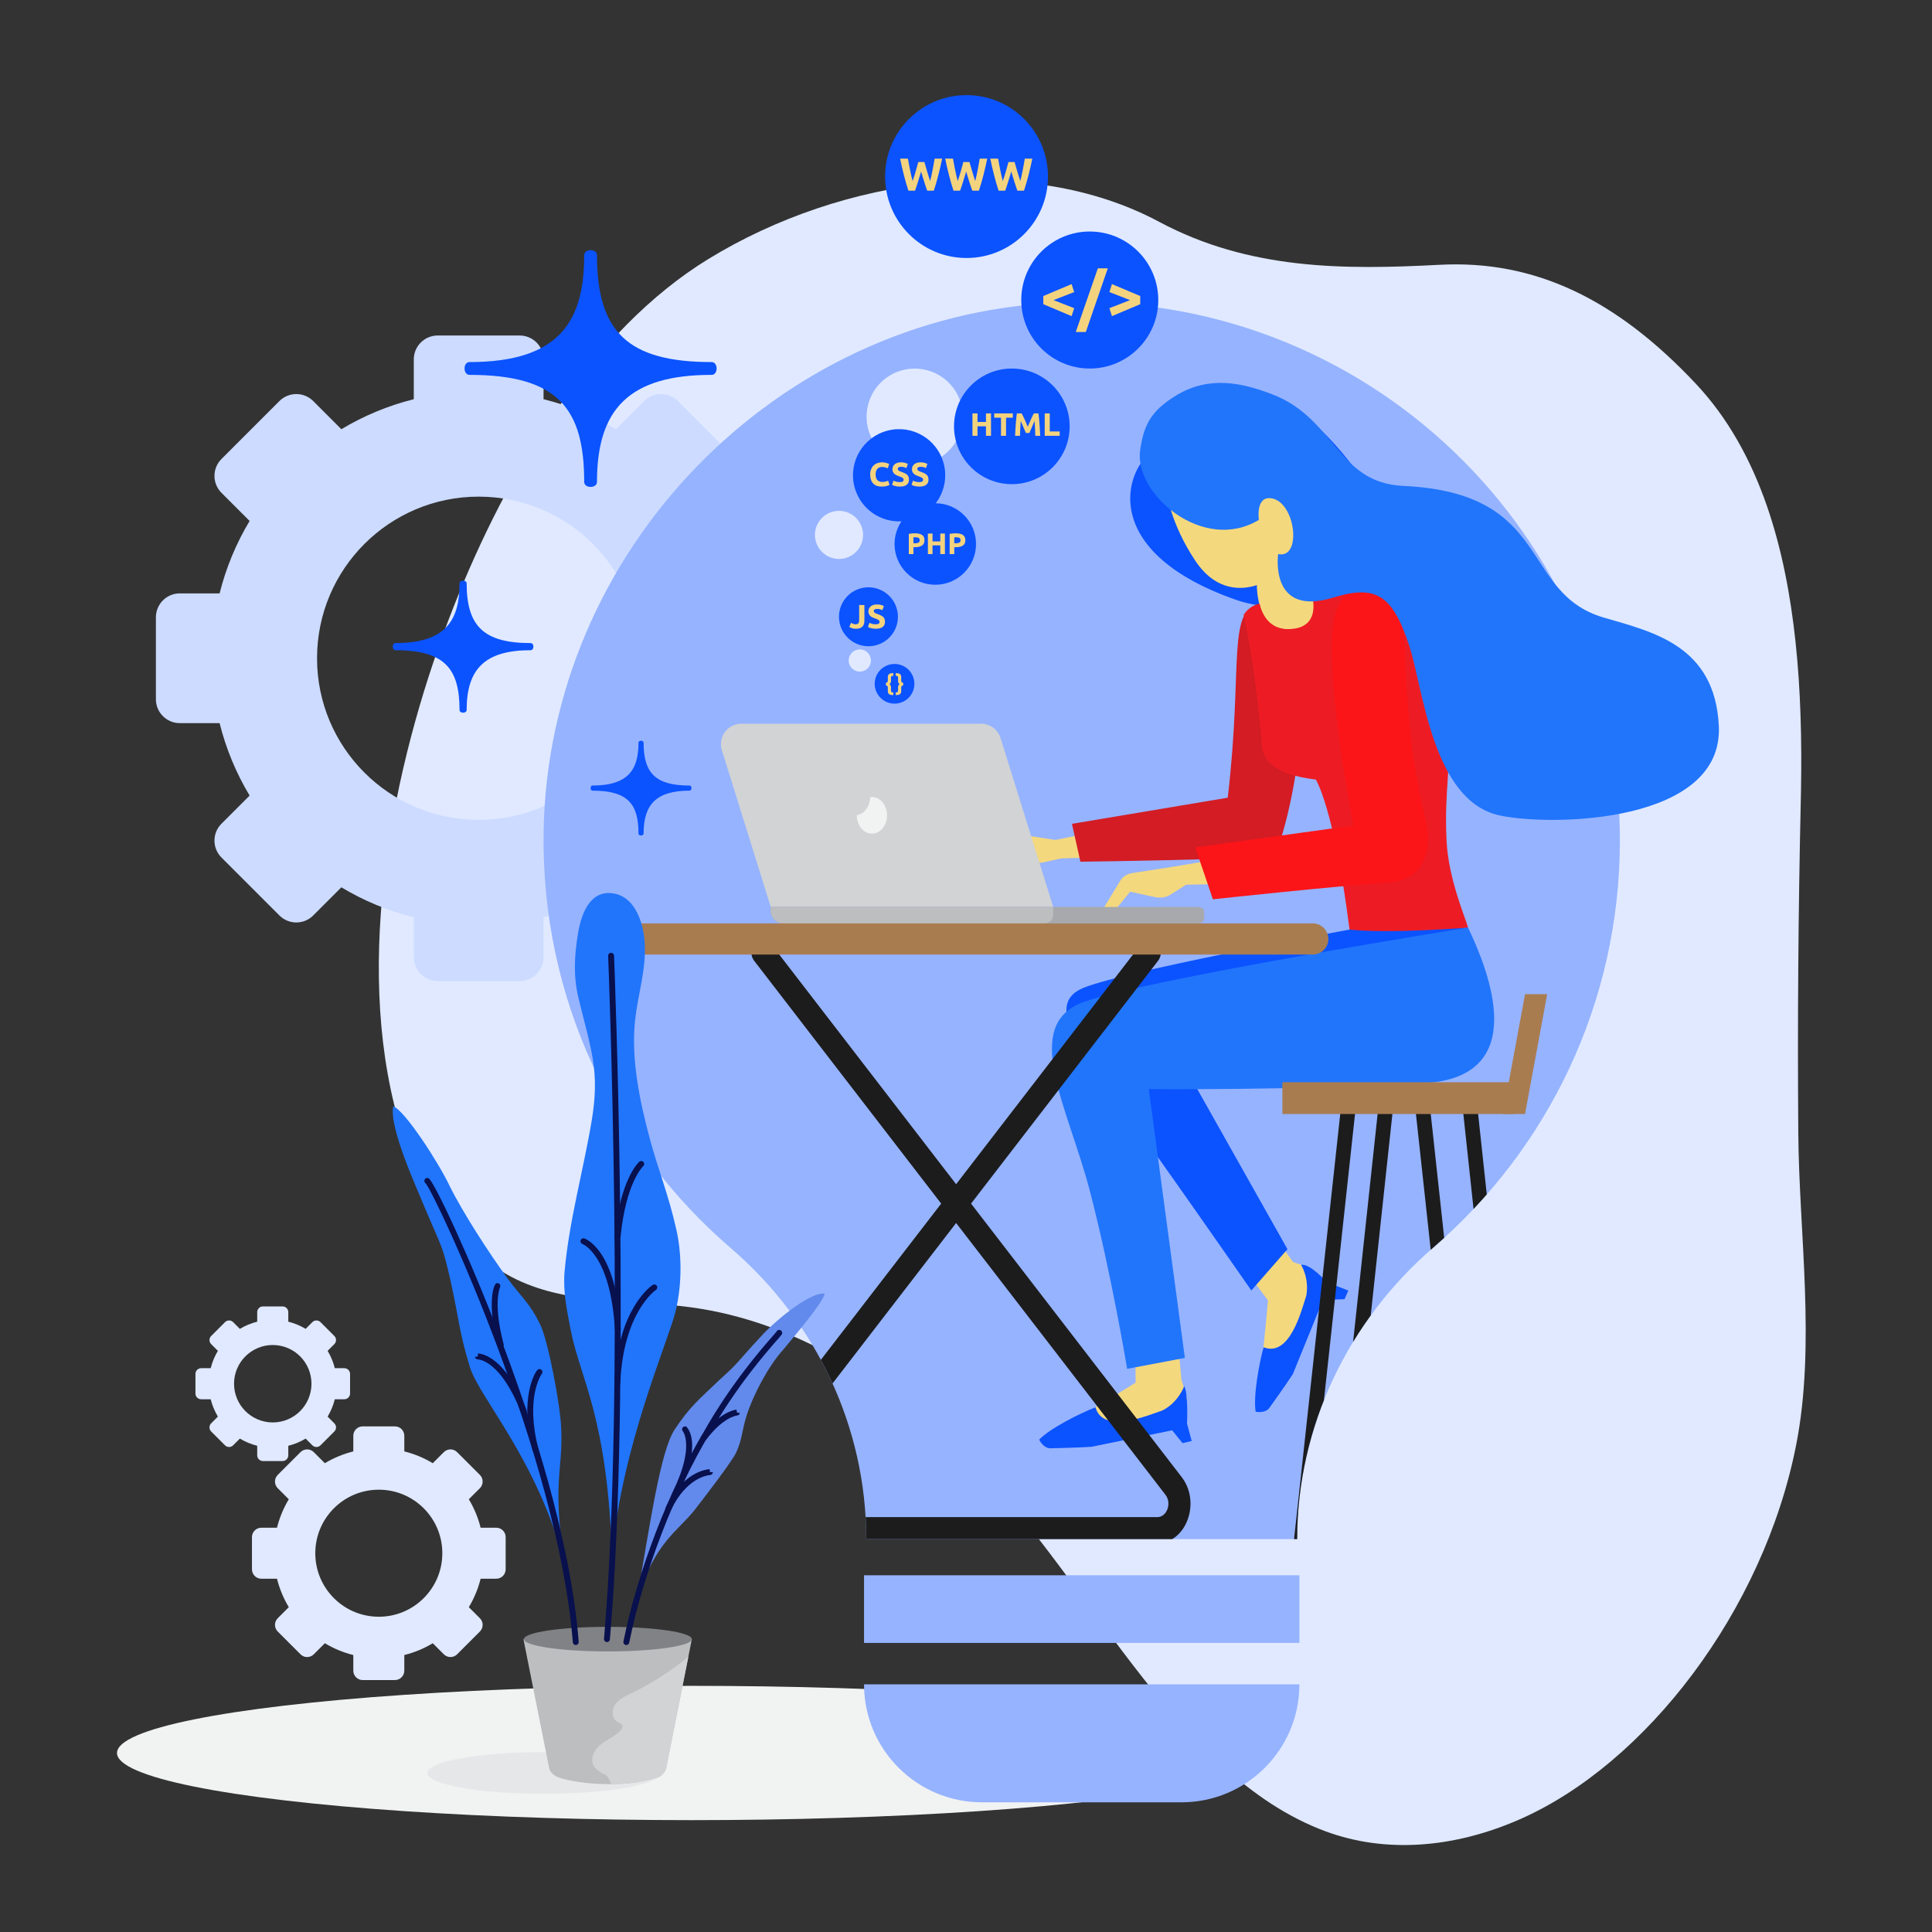 <?xml version="1.0" encoding="utf-8"?>
<!-- Generator: Adobe Illustrator 26.4.1, SVG Export Plug-In . SVG Version: 6.00 Build 0)  -->
<svg version="1.1" xmlns="http://www.w3.org/2000/svg" xmlns:xlink="http://www.w3.org/1999/xlink" x="0px" y="0px"
	 viewBox="0 0 630 630" enable-background="new 0 0 630 630" xml:space="preserve">
<rect x="0" y="0" width="630" height="630" fill="#333333" stroke="none"/>
<g id="design">
	<g>
		<g>
			<g>
				<path fill="#E0E9FF" d="M586.402,369.671c-0.283-36.256-0.009-72.617,0.821-109.056c0.022-0.965,0.042-1.931,0.059-2.897
					c0.58-32.394-1.552-65.179-11.144-92.819c-5.231-15.072-12.68-28.614-23.117-39.729c-25.941-27.625-52.527-40.455-83.568-38.825
					c-31.185,1.637-62.055,1.72-91.466-14.008C334.86,49.275,274.884,57.546,230.941,84.49
					c-38.152,23.393-65.745,69.576-83.055,113.456c-18.402,46.65-32.161,109.638-19.385,162.107
					c5.797,23.808,19.401,47.35,40.028,57.215c17.509,8.374,37.824,6.423,56.945,9.051c33.514,4.605,63.593,23.502,89.317,48.217
					c39.417,37.871,67.53,104.292,117.632,122.7c19.052,7,41.145,5.634,62.958-3.893c41.237-18.011,79.709-68.06,90.336-122.227
					C592.126,438.457,586.654,401.998,586.402,369.671z"/>
			</g>
			<path fill="#CCDBFF" d="M253.541,193.497h-12.974c-2.104-8.426-5.43-16.365-9.787-23.618l9.177-9.177
				c3.045-3.045,3.045-7.982,0-11.026l-18.892-18.892c-3.045-3.045-7.981-3.045-11.026,0l-9.177,9.177
				c-7.253-4.357-15.192-7.683-23.617-9.787V117.2c0-4.306-3.491-7.797-7.797-7.797h-26.718c-4.306,0-7.797,3.49-7.797,7.797v12.974
				c-8.425,2.103-16.365,5.43-23.618,9.786l-9.177-9.177c-3.045-3.045-7.981-3.045-11.026,0l-18.892,18.892
				c-3.045,3.045-3.045,7.982,0,11.026l9.177,9.177c-4.357,7.253-7.683,15.192-9.787,23.618H58.635
				c-4.306,0-7.797,3.491-7.797,7.797v26.718c0,4.306,3.491,7.797,7.797,7.797h12.974c2.104,8.425,5.43,16.365,9.787,23.618
				l-9.177,9.177c-3.045,3.045-3.045,7.981,0,11.026l18.892,18.892c3.045,3.045,7.981,3.045,11.026,0l9.177-9.177
				c7.253,4.357,15.192,7.683,23.618,9.786v12.974c0,4.306,3.491,7.797,7.797,7.797h26.718c4.306,0,7.797-3.491,7.797-7.797v-12.974
				c8.426-2.103,16.365-5.43,23.617-9.786l9.177,9.177c3.045,3.045,7.981,3.045,11.026,0l18.892-18.892
				c3.045-3.045,3.045-7.982,0-11.026l-9.177-9.177c4.357-7.253,7.683-15.192,9.787-23.618h12.974c4.306,0,7.797-3.491,7.797-7.797
				v-26.718C261.338,196.988,257.847,193.497,253.541,193.497z M156.088,267.358c-29.108,0-52.705-23.597-52.705-52.705
				c0-29.108,23.597-52.705,52.705-52.705c29.108,0,52.705,23.597,52.705,52.705C208.793,243.761,185.196,267.358,156.088,267.358z"
				/>
			<g>
				<path fill="#E0E9FF" d="M161.823,498.17h-5.099c-0.827-3.311-2.134-6.431-3.846-9.281l3.607-3.606
					c1.197-1.197,1.197-3.137,0-4.333l-7.425-7.425c-1.197-1.197-3.137-1.197-4.333,0l-3.607,3.607
					c-2.85-1.712-5.97-3.02-9.281-3.846v-5.099c0-1.692-1.372-3.064-3.064-3.064h-10.5c-1.692,0-3.064,1.372-3.064,3.064v5.099
					c-3.311,0.827-6.431,2.134-9.281,3.846l-3.607-3.606c-1.197-1.197-3.137-1.197-4.333,0l-7.425,7.425
					c-1.197,1.197-1.197,3.137,0,4.333l3.606,3.606c-1.712,2.85-3.019,5.97-3.846,9.281h-5.099c-1.692,0-3.064,1.372-3.064,3.064
					v10.5c0,1.692,1.372,3.064,3.064,3.064h5.099c0.827,3.311,2.134,6.431,3.846,9.281l-3.606,3.607
					c-1.197,1.197-1.197,3.137,0,4.333l7.425,7.425c1.197,1.197,3.137,1.197,4.333,0l3.607-3.606c2.85,1.712,5.97,3.019,9.281,3.846
					v5.099c0,1.692,1.372,3.064,3.064,3.064h10.5c1.692,0,3.064-1.372,3.064-3.064v-5.099c3.311-0.826,6.431-2.134,9.281-3.846
					l3.607,3.606c1.197,1.197,3.137,1.197,4.333,0l7.425-7.425c1.197-1.197,1.197-3.137,0-4.333l-3.607-3.607
					c1.712-2.85,3.019-5.97,3.846-9.281h5.099c1.692,0,3.064-1.372,3.064-3.064v-10.5
					C164.887,499.542,163.516,498.17,161.823,498.17z M123.525,527.197c-11.439,0-20.713-9.273-20.713-20.712
					c0-11.439,9.273-20.713,20.713-20.713c11.439,0,20.713,9.273,20.713,20.713C144.238,517.923,134.964,527.197,123.525,527.197z"
					/>
				<path fill="#E0E9FF" d="M112.284,446.148h-3.107c-0.504-2.018-1.301-3.92-2.344-5.657l2.198-2.198
					c0.729-0.729,0.729-1.912,0-2.641l-4.525-4.525c-0.729-0.729-1.912-0.729-2.641,0l-2.198,2.198
					c-1.737-1.044-3.639-1.84-5.657-2.344v-3.108c0-1.031-0.836-1.867-1.868-1.867h-6.399c-1.031,0-1.867,0.836-1.867,1.867v3.108
					c-2.018,0.504-3.92,1.3-5.657,2.344l-2.198-2.198c-0.729-0.729-1.912-0.729-2.641,0l-4.525,4.525
					c-0.729,0.729-0.729,1.912,0,2.641l2.198,2.198c-1.044,1.737-1.84,3.639-2.344,5.657h-3.107c-1.031,0-1.867,0.836-1.867,1.867
					v6.399c0,1.031,0.836,1.867,1.867,1.867h3.107c0.504,2.018,1.3,3.919,2.344,5.657l-2.198,2.198
					c-0.729,0.729-0.729,1.912,0,2.641l4.525,4.525c0.729,0.729,1.912,0.729,2.641,0l2.198-2.198
					c1.737,1.044,3.639,1.84,5.657,2.344v3.108c0,1.031,0.836,1.867,1.867,1.867h6.399c1.031,0,1.868-0.836,1.868-1.867v-3.108
					c2.018-0.504,3.92-1.301,5.657-2.344l2.198,2.198c0.729,0.729,1.912,0.729,2.641,0l4.525-4.525c0.729-0.729,0.729-1.912,0-2.641
					l-2.198-2.198c1.044-1.737,1.84-3.639,2.344-5.657h3.107c1.031,0,1.867-0.836,1.867-1.867v-6.399
					C114.151,446.984,113.315,446.148,112.284,446.148z M88.942,463.838c-6.972,0-12.624-5.652-12.624-12.624
					c0-6.972,5.652-12.624,12.624-12.624c6.972,0,12.624,5.652,12.624,12.624C101.566,458.187,95.914,463.838,88.942,463.838z"/>
			</g>
		</g>
		<g>
			<ellipse fill="#F1F2F2" cx="225.483" cy="571.627" rx="187.329" ry="21.896"/>
			<g>
				<g>
					<g>
						<defs>
							<path id="SVGID_1_" d="M467.37,406.819c-27.78,23.976-44.374,58.363-44.374,95.059l0,0H282.472v-0.008
								c0-36.577-16.385-70.987-44.121-94.832c-38.013-32.682-61.875-81.341-61.09-135.591
								c1.323-91.573,75.666-168.482,167.151-172.708c100.705-4.651,183.814,75.618,183.814,175.3
								C528.227,327.126,504.63,374.662,467.37,406.819z M423.719,513.681h-141.97v22.055h141.97V513.681z M423.719,549.236
								L423.719,549.236h-141.97l0,0c0,21.25,17.226,38.476,38.476,38.476h65.018C406.493,587.712,423.719,570.486,423.719,549.236z
								"/>
						</defs>
						<use xlink:href="#SVGID_1_"  overflow="visible" fill="#96B3FF"/>
						<clipPath id="SVGID_00000065765664425971499450000007483104827686285978_">
							<use xlink:href="#SVGID_1_"  overflow="visible"/>
						</clipPath>
						<g clip-path="url(#SVGID_00000065765664425971499450000007483104827686285978_)">
							<g>
								<path fill="#F4D87E" d="M413.474,400.143l8.184,11.379l5.15,1.81c1.915,0.673,4.45,3.712,3.757,5.62
									c-3.549,9.78-15.166,36.232-18.108,40.046c0,0-3.924-3.267-2.497-6.595c1.427-3.327,3.5-28.376,3.5-28.376l-7.809-10.495
									L413.474,400.143z"/>
								<path fill="#0B53FF" d="M432.571,418.082c0,0-5.191-6.077-8.3-5.642c0,0,2.723,4.3,1.699,10.03
									c-1.541,4.744-5.365,20.222-13.934,16.856c-1.468,5.307-3.411,15.946-2.587,21.016c0,0,2.745,0.635,4.329-1.038
									c0,0,5.837-8.141,7.812-11.248l9.822-24.165l7.014-0.242l1.243-2.817L432.571,418.082z"/>
								<path fill="#0B53FF" d="M440.068,303.117c0,0-77.746,14.265-87.879,19.507c-10.134,5.242-1.567,17.547,12.118,36.225
									c13.684,18.679,43.734,61.961,43.734,61.961l11.786-13.468l-33.742-59.903c0,0,81.013,1.643,88.995-7.79
									c7.982-9.434,7.717-22.132,3.628-37.174L440.068,303.117z"/>
							</g>
							<g>
								<path fill="#0B53FF" d="M377.953,146.759c-7.696-0.18-25.626,31.291,25.542,48.996c17.472,6.046,50.865-1.385,57.759-10.523
									c0,0-27.698-60.262-57.117-57.332C379.575,130.346,377.953,146.759,377.953,146.759z"/>
								<g>
									<path fill="#F4D87E" d="M317.285,278.995l11.606-7.456l15.273,2.367l52.119-10.794l1.762,15.274l-52.012,1.526
										l-5.571,1.255c-1.621,0.365-3.319,0.13-4.781-0.661l-6.958-3.766l-10.224,5.887L317.285,278.995z"/>
									<path fill="#D31C24" d="M411.627,196.692c-11.983,1.547-6.079,19.393-11.275,63.425l-50.798,8.527l2.751,12.346
										c0,0,55.061-0.671,63.459-2.059C424.979,256.12,431.873,194.077,411.627,196.692z"/>
								</g>
								<path fill="#F4D87E" d="M433.909,194.285c-5.357,4.986-4.494,11.11-12.284,10.786
									c-12.153,1.702-11.769-14.274-11.769-14.274c-4.674,1.546-13.263,2.316-20.099-7.971
									c-7.781-11.708-9.941-22.167-11.092-32.084c-0.739-6.362,1.948-10.472,12.687-13.445
									c10.738-2.984,18.696,0.252,27.481,11.685c7.191,9.384,8.425,31.424,8.425,31.424
									C429.151,184.457,433.909,194.285,433.909,194.285z"/>
								<path fill="#ED1C24" d="M478.708,302.474c0,0-25.349,2.084-38.64,0.643c-5.061-39.707-10.992-48.906-10.992-48.906
									c-13.667-1.698-17.704-6.084-17.699-12.662c-2.291-26.534-5.829-41.064-5.829-41.064c1.806-2.932,5.22-3.588,5.22-3.588
									s1.325,9.294,10.862,8.169c10.289-1.214,5.631-12.975,5.631-12.975c5.495-3.603,11.339-3.875,17.394-2.517
									c6.055,1.358,11.272,5.269,15.43,9.875c9.785,10.843,10.237,22.292,11.83,36.811c1.592,14.518-1.025,20.047-0.223,37.726
									C472.259,286.512,477.908,299.382,478.708,302.474z"/>
								<g>
									<path fill="#F4D87E" d="M358.729,298.027l6.757-11.126c0.869-1.174,2.165-1.958,3.608-2.182l13.726-2.137l57.307-9.663
										l0.616,14.692l-53.926,0.87l-5.072,3.206c-1.476,0.933-3.242,1.24-4.972,0.866l-8.239-1.784l-8.027,9.773L358.729,298.027z
										"/>
									<path fill="#FB1518" d="M436.053,198.412c2.321-5.281,4.587-8.959,10.928-8.73c17.75,0.641,5.549,26.982,18.034,78.258
										c1.265,5.196,1.983,19.092-12.727,19.92c-14.709,0.828-56.779,5.393-56.779,5.393l-5.753-16.928l51.592-7.138
										C441.349,269.188,430.044,212.083,436.053,198.412z"/>
								</g>
							</g>
							<g>
								<path fill="#D1D3D4" d="M343.447,295.75h-92.116l-15.944-51.115c-1.339-4.292,1.868-8.651,6.363-8.651h78.15
									c2.917,0,5.495,1.896,6.364,4.681L343.447,295.75z"/>
								<path fill="#A7A9AC" d="M390.861,301.112H255.346c-2.217,0-4.015-1.797-4.015-4.015v-1.347h139.529
									c1.009,0,1.827,0.818,1.827,1.828v1.707C392.688,300.294,391.87,301.112,390.861,301.112z"/>
								<path fill="#BCBEC0" d="M340.612,301.112h-85.185c-2.262,0-4.095-1.834-4.095-4.095v-1.267h92.116v2.526
									C343.447,299.843,342.178,301.112,340.612,301.112z"/>
								<path fill="#F1F2F2" d="M284.325,259.886c-0.204,0-0.398,0.044-0.595,0.073c-0.031,3.023-1.914,5.48-4.338,5.837
									c0,0.025-0.006,0.048-0.006,0.073c0,3.304,2.211,5.982,4.939,5.982c2.728,0,4.939-2.678,4.939-5.982
									C289.264,262.564,287.052,259.886,284.325,259.886z"/>
							</g>
							<g>
								<g>
									<path fill="#F4D87E" d="M384.195,438.031l1.045,11.872l1.643,5.206c0.611,1.936-0.299,5.787-2.241,6.378
										c-9.953,3.03-38.084,9.613-42.9,9.549c0,0,0.259-5.1,3.777-5.955c3.518-0.855,24.798-14.23,24.798-14.23l-0.092-10.048
										L384.195,438.031z"/>
									<path fill="#0B53FF" d="M387.071,464.234c0,0,0.471-9.701-0.906-12.239c0,0-1.897,5.307-7.095,7.928
										c-4.72,1.615-19.395,7.844-21.845-1.03c-5.126,2.011-14.802,6.841-18.363,10.543c0,0,1.14,2.577,3.428,2.84
										c0,0,10.015-0.217,13.686-0.502l26.252-5.37l3.375,4.19l3-0.697L387.071,464.234z"/>
								</g>
								<path fill="#2175FB" d="M478.708,302.474c6.92,14.499,20.55,48.687-14.218,50.731c-40.029,2.352-89.888,1.938-89.888,1.938
									l11.769,87.652l-18.823,3.571c0,0-5.061-30.677-12.144-57.958c-7.083-27.281-22.788-54.168-2.032-61.669
									C374.128,319.238,478.708,302.474,478.708,302.474z"/>
							</g>
							<g>
								<g>
									<path fill="#1C1C1D" d="M377.327,503.248H246.23c-4.368,0-8.175-2.945-9.938-7.687c-1.761-4.742-1.025-10.065,1.921-13.889
										l68.696-89.192l-60.986-79.181c-1.339-1.739-1.237-4.437,0.229-6.027c1.465-1.589,3.741-1.468,5.08,0.272l60.547,78.612
										l60.547-78.612c1.339-1.739,3.615-1.859,5.079-0.272c1.466,1.59,1.568,4.288,0.229,6.027l-60.986,79.181l68.696,89.192
										c2.946,3.824,3.682,9.147,1.921,13.887C385.504,500.302,381.695,503.248,377.327,503.248z M311.779,398.804l-68.257,88.623
										c-1.498,1.944-0.876,4.084-0.65,4.692c0.227,0.61,1.138,2.598,3.358,2.598h131.097c2.22,0,3.132-1.988,3.359-2.598
										c0.226-0.61,0.848-2.748-0.65-4.692L311.779,398.804z"/>
								</g>
								<g>
									<path fill="#A97C50" d="M428.086,311.265H195.472c-2.804,0-5.076-2.273-5.076-5.076l0,0c0-2.804,2.273-5.076,5.076-5.076
										h232.614c2.804,0,5.076,2.273,5.076,5.076l0,0C433.162,308.992,430.89,311.265,428.086,311.265z"/>
								</g>
							</g>
							<g>
								<g>
									<polygon fill="#1C1C1D" points="495.608,489.784 435.613,489.784 449.371,361.893 454.137,362.406 440.951,484.99 
										490.271,484.99 477.128,362.813 481.893,362.301 									"/>
								</g>
								<g>
									<path fill="#1C1C1D" d="M481.79,503.604h-60.001L437.888,355.4h27.804L481.79,503.604z M427.133,498.81h49.314
										l-15.057-138.616H442.19L427.133,498.81z"/>
								</g>
								<g>
									<rect x="418.166" y="352.897" fill="#A97C50" width="75.468" height="10.361"/>
									<polygon fill="#A97C50" points="497.296,363.258 490.069,363.258 497.296,324.193 504.523,324.193 									"/>
								</g>
							</g>
						</g>
					</g>
				</g>
				<g>
					<path fill="#2175FB" d="M434.54,194.908c-20.746,6.326-17.752-14.239-17.752-14.239c7.877,1.74,5.722-17.133-2.311-18.199
						c-5.119-0.679-3.981,7.058-3.981,7.058c-18.253,11.028-40.791-8.649-38.706-22.715c1.126-7.597,3-12.583,11.8-17.897
						c10.795-6.518,21.468-4.068,31.141-0.389c20.806,7.913,21.153,28.917,42.836,29.919c49.196,2.272,37.751,34.844,65.434,42.948
						c15.912,4.658,36.203,9.053,37.488,35.309c1.559,31.842-54.499,32.824-71.431,29.208
						c-22.037-4.706-24.962-41.513-29.527-55.379C453.9,193.429,448.279,190.718,434.54,194.908z"/>
				</g>
			</g>
		</g>
		<g>
			<g>
				<path fill="#0B53FF" d="M224.835,257.824c-10.727,0-14.968,4.432-14.968,13.968c0,0.877-1.668,0.877-1.668,0
					c0-9.536-3.393-13.968-14.968-13.968c-0.865,0-0.865-1.671,0-1.671c11.932,0,14.968-5.524,14.968-13.951
					c0-0.877,1.667-0.877,1.667,0c0,10.038,4.062,13.951,14.967,13.951C225.699,256.152,225.7,257.824,224.835,257.824z"/>
			</g>
			<g>
				<path fill="#0B53FF" d="M173.036,212.025c-14.953,0-20.865,6.178-20.865,19.471c0,1.222-2.324,1.222-2.324,0
					c0-13.292-4.73-19.471-20.865-19.471c-1.206,0-1.206-2.329,0.001-2.329c16.632,0,20.864-7.7,20.864-19.448
					c0-1.222,2.324-1.222,2.324,0c0,13.992,5.662,19.448,20.864,19.448C174.241,209.696,174.242,212.025,173.036,212.025z"/>
			</g>
			<g>
				<path fill="#0B53FF" d="M232.057,122.241c-26.798,0-37.392,11.072-37.392,34.894c0,2.19-4.166,2.19-4.166,0
					c0-23.822-8.478-34.894-37.392-34.894c-2.162,0-2.161-4.175,0.001-4.175c29.808,0,37.392-13.8,37.392-34.853
					c0-2.19,4.165-2.19,4.165,0c0,25.075,10.147,34.853,37.391,34.853C234.218,118.066,234.219,122.241,232.057,122.241z"/>
			</g>
		</g>
		<g>
			<g>
				<path fill="#E6E7E8" d="M215.326,578.147c0,3.753-17.012,6.794-37.997,6.794s-37.997-3.042-37.997-6.794
					c0-3.752,17.012-6.794,37.997-6.794S215.326,574.394,215.326,578.147z"/>
			</g>
			<g>
				<g>
					<g>
						<path fill="#BCBEC0" d="M212.834,580.023c-8.084,2.448-20.598,2.276-29.377,0c-2.081-0.54-4-1.518-4.42-3.626l-8.352-41.898
							h54.921l-8.352,41.898C216.833,578.505,214.891,579.4,212.834,580.023z"/>
					</g>
					<g>
						<ellipse fill="#808285" cx="198.231" cy="534.499" rx="27.375" ry="4.011"/>
					</g>
					<g>
						<path fill="#D1D3D4" d="M224.462,540.239c-5.727,4.701-12.005,8.731-18.675,11.958c-1.891,0.915-3.9,1.836-5.129,3.539
							c-1.229,1.703-1.274,4.465,0.488,5.609c0.744,0.483,1.853,0.834,1.852,1.721c-0.001,0.392-0.249,0.738-0.507,1.033
							c-1.857,2.122-4.668,3.134-6.831,4.943c-2.163,1.809-3.558,5.292-1.651,7.369c0.857,0.934,1.918,1.726,3.103,2.176
							c1.553,0.591,1.894,3.199,2.504,3.2c8.227,0.007,13.219-1.765,13.219-1.765c2.149,0,4-1.518,4.42-3.626L224.462,540.239z"/>
					</g>
				</g>
				<g>
					<g>
						<path fill="#2175FB" d="M188.664,325.585c-1.76-7.25-1.386-13.917-0.173-21.278c1.213-7.361,4.456-14.297,11.79-12.931
							c7.019,1.307,9.546,9.846,9.949,16.004c0.559,8.542-2.186,16.749-3.118,25.154c-1.412,12.729,1.506,26.643,4.843,39.008
							c2.677,9.918,6.018,17.939,8.619,29.522c1.599,7.121,2.039,17.02-0.292,26.599c-2.354,9.675-17.735,44.289-20.723,79.791
							c-1.421-45.403-10.437-58.131-13.436-73.619c-1.238-6.393-2.594-12.729-2.018-19.215c1.469-16.537,6.053-32.624,8.808-48.996
							C195.666,349.251,192.825,342.725,188.664,325.585z"/>
					</g>
					<g>
						<g>
							<path fill="#08104E" d="M197.921,535.461c-0.027,0-0.055-0.001-0.084-0.004c-0.529-0.045-0.922-0.512-0.876-1.042
								c7.009-81.513,1.405-221.32,1.347-222.723c-0.022-0.531,0.391-0.98,0.922-1.001c0.516-0.022,0.98,0.392,1.001,0.922
								c0.057,1.404,5.666,141.333-1.353,222.967C198.836,535.082,198.416,535.461,197.921,535.461z"/>
						</g>
						<g>
							<path fill="#08104E" d="M201.314,451.716c-0.015,0-0.029,0-0.044-0.001c-0.531-0.023-0.942-0.474-0.919-1.005
								c1.076-23.967,12.021-31.403,12.487-31.709c0.446-0.292,1.042-0.166,1.333,0.278c0.291,0.444,0.167,1.039-0.275,1.332l0,0
								c-0.106,0.07-10.593,7.296-11.621,30.185C202.251,451.312,201.825,451.716,201.314,451.716z"/>
						</g>
						<g>
							<path fill="#08104E" d="M201.459,434.345c-0.506,0-0.93-0.395-0.96-0.906c-1.439-24.329-10.468-27.744-10.559-27.776
								c-0.498-0.173-0.77-0.717-0.602-1.218c0.167-0.501,0.699-0.774,1.204-0.611c0.421,0.135,10.35,3.632,11.879,29.492
								c0.032,0.53-0.373,0.986-0.905,1.017C201.497,434.344,201.477,434.345,201.459,434.345z"/>
						</g>
						<g>
							<path fill="#08104E" d="M201.373,404.445c-0.031,0-0.062-0.001-0.093-0.005c-0.529-0.051-0.917-0.521-0.866-1.05
								c1.812-18.867,7.792-24.342,8.045-24.565c0.4-0.351,1.007-0.314,1.36,0.085c0.351,0.398,0.314,1.003-0.081,1.356
								c-0.082,0.074-5.685,5.381-7.408,23.309C202.282,404.073,201.864,404.445,201.373,404.445z"/>
						</g>
					</g>
				</g>
				<g>
					<g>
						<path fill="#2175FB" d="M137.974,392.513c-2.114-5.234-11.218-25.027-9.735-31.783c3.916,1.561,14.816,18.45,18.397,26.015
							c4.353,8.794,12.838,21.849,18.657,29.847c4.675,6.4,7.331,8.082,10.831,15.277c2.584,5.105,6.603,26.305,6.888,33.928
							c0.614,14.235-3.076,17.056,1.086,43.937c-8.882-33.806-27.811-53.941-30.874-63.956c-3.516-11.423-3.617-16.064-6.325-28.276
							C144.039,405.324,144.661,408.404,137.974,392.513z"/>
					</g>
					<g>
						<g>
							<path fill="#08104E" d="M187.749,536.424c-0.497,0-0.919-0.383-0.959-0.887c-4.78-60.578-44.274-144.951-47.949-149.626
								c-0.085-0.051-0.164-0.115-0.233-0.194c-0.351-0.4-0.31-1.008,0.089-1.359c0.274-0.239,0.698-0.306,1.035-0.17
								c1.623,0.66,13.278,25.321,23.499,52.181c10.167,26.715,22.84,65.58,25.478,99.015c0.041,0.53-0.354,0.994-0.884,1.036
								C187.8,536.423,187.775,536.424,187.749,536.424z M139.963,385.81c-0.046,0.04-0.094,0.074-0.145,0.104
								C139.868,385.886,139.916,385.851,139.963,385.81z M139.965,385.809c0,0.001-0.001,0.001-0.001,0.001
								C139.964,385.81,139.964,385.81,139.965,385.809z"/>
						</g>
						<g>
							<path fill="#08104E" d="M174.652,473.771c-0.428,0-0.818-0.288-0.931-0.721c-4.468-17.214,0.809-25.917,1.681-26.469
								c0.448-0.285,1.044-0.151,1.328,0.299c0.228,0.36,0.187,0.815-0.071,1.127c-0.254,0.355-5.406,7.873-1.075,24.559
								c0.133,0.514-0.175,1.04-0.69,1.173C174.814,473.762,174.732,473.771,174.652,473.771z"/>
						</g>
						<g>
							<path fill="#08104E" d="M170.784,461.081c-0.384,0-0.746-0.23-0.896-0.608c-6.507-16.413-13.337-17.168-14.094-17.2
								c-0.452-0.019-0.857-0.352-0.935-0.796l0.948-0.167l0.059-0.96c1.453,0.061,9.002,1.236,15.812,18.415
								c0.196,0.494-0.046,1.054-0.54,1.25C171.022,461.059,170.902,461.081,170.784,461.081z"/>
						</g>
						<g>
							<path fill="#08104E" d="M163.294,439.526c-0.427,0-0.817-0.285-0.93-0.717c-3.625-13.735-1.426-19.979-0.537-20.335
								c0.496-0.197,1.054,0.043,1.252,0.537c0.111,0.277,0.084,0.576-0.049,0.819c-0.137,0.314-2.234,5.488,1.196,18.488
								c0.136,0.514-0.171,1.041-0.685,1.176C163.458,439.516,163.375,439.526,163.294,439.526z"/>
						</g>
					</g>
				</g>
				<g>
					<g>
						<path fill="#628AEC" d="M248.407,435.515c2.739-3.181,15.05-14.232,20.529-13.695c-0.64,3.092-9.99,13.978-13.701,18.48
							c-4.682,5.154-9.792,14.871-11.784,21.325c-1.635,5.177-1.274,7.381-3.454,12.149c-1.662,3.264-10.255,14.448-13.436,18.536
							c-5.946,7.43-12.479,10.124-18.773,28.655c4.201-24.206,7.584-47.776,12.19-54.781c5.042-7.618,7.946-9.782,14.708-16.293
							C241.667,443.599,239.592,444.954,248.407,435.515z"/>
					</g>
					<g>
						<g>
							<path fill="#08104E" d="M204.238,536.424c-0.063,0-0.128-0.007-0.193-0.019c-0.521-0.106-0.857-0.614-0.752-1.136
								c4.652-22.933,14.772-49.266,26.408-68.723c8.801-15.48,18.53-26.596,22.192-30.781c0.561-0.641,1.095-1.251,1.286-1.498
								c0.176-0.455,0.679-0.71,1.154-0.578c0.32,0.088,0.578,0.342,0.673,0.659c0.175,0.584,0.14,0.623-1.664,2.685
								c-3.628,4.145-13.262,15.153-21.978,30.483c-11.543,19.3-21.572,45.402-26.184,68.137
								C205.088,536.109,204.687,536.424,204.238,536.424z"/>
						</g>
						<g>
							<path fill="#08104E" d="M218.004,492.79c-0.14,0-0.283-0.031-0.418-0.096c-0.479-0.231-0.679-0.808-0.448-1.286
								c5.396-11.154,12.833-12.234,14.269-12.337l0.1,0.957l0.963,0.034c-0.018,0.492-0.434,0.894-0.924,0.93
								c-0.766,0.054-7.634,0.839-12.673,11.255C218.705,492.589,218.362,492.79,218.004,492.79z"/>
						</g>
						<g>
							<path fill="#08104E" d="M221.901,484.21c-0.123,0-0.247-0.023-0.368-0.073c-0.492-0.202-0.725-0.765-0.522-1.257
								c4.756-11.516,1.931-15.795,1.71-16.098c-0.283-0.27-0.385-0.698-0.221-1.078c0.211-0.489,0.779-0.711,1.265-0.505
								c0.056,0.025,4.931,4.117-0.975,18.416C222.637,483.986,222.279,484.21,221.901,484.21z"/>
						</g>
						<g>
							<path fill="#08104E" d="M229.482,469.857c-0.202,0-0.407-0.064-0.581-0.195c-0.423-0.322-0.507-0.925-0.185-1.349
								c5.591-7.369,10.163-8.486,11.431-8.653l0.181,0.946l0.944,0.187c-0.081,0.405-0.464,0.722-0.873,0.777
								c-0.77,0.101-4.876,0.958-10.148,7.908C230.061,469.725,229.774,469.857,229.482,469.857z"/>
						</g>
					</g>
				</g>
			</g>
		</g>
		<g>
			<g>
				<circle fill="#0B53FF" cx="355.358" cy="97.834" r="22.34"/>
				<g>
					<path fill="#F4D37E" d="M340.213,96.538l9.226-3.897l0.837,2.597l-6.737,2.627l6.737,2.629l-0.837,2.596l-9.226-3.899V96.538z"
						/>
					<path fill="#F4D37E" d="M354.073,108.26h-3.282l7.211-20.77h3.238L354.073,108.26z"/>
					<path fill="#F4D37E" d="M371.817,99.19l-9.227,3.899l-0.836-2.596l6.737-2.629l-6.737-2.627l0.836-2.597l9.227,3.897V99.19z"/>
				</g>
			</g>
			<g>
				<circle fill="#0B53FF" cx="315.179" cy="57.575" r="26.555"/>
				<g>
					<path fill="#F4D37E" d="M301.441,52.84c0.12,0.412,0.253,0.877,0.398,1.395c0.147,0.518,0.302,1.053,0.467,1.606
						c0.166,0.553,0.334,1.106,0.505,1.659c0.17,0.553,0.336,1.065,0.496,1.538c0.132-0.513,0.266-1.071,0.402-1.674
						c0.136-0.603,0.265-1.227,0.386-1.87c0.121-0.644,0.24-1.284,0.356-1.923c0.116-0.638,0.225-1.254,0.325-1.847h2.443
						c-0.353,1.75-0.761,3.524-1.221,5.323c-0.46,1.8-0.958,3.509-1.494,5.127h-2.151c-0.352-0.965-0.692-1.978-1.023-3.039
						c-0.331-1.06-0.657-2.124-0.979-3.189c-0.322,1.065-0.644,2.129-0.966,3.189c-0.322,1.061-0.659,2.074-1.012,3.039h-2.149
						c-0.536-1.618-1.033-3.327-1.492-5.127c-0.459-1.799-0.865-3.573-1.219-5.323h2.548c0.102,0.593,0.212,1.209,0.334,1.847
						c0.121,0.639,0.247,1.279,0.379,1.923c0.131,0.643,0.265,1.267,0.401,1.87c0.136,0.603,0.275,1.161,0.416,1.674
						c0.182-0.493,0.357-1.015,0.529-1.568c0.171-0.553,0.337-1.105,0.498-1.659c0.161-0.553,0.31-1.085,0.446-1.598
						c0.136-0.513,0.259-0.97,0.37-1.372H301.441z"/>
					<path fill="#F4D37E" d="M316.143,52.84c0.12,0.412,0.253,0.877,0.398,1.395c0.147,0.518,0.302,1.053,0.467,1.606
						c0.166,0.553,0.334,1.106,0.505,1.659c0.17,0.553,0.336,1.065,0.496,1.538c0.132-0.513,0.266-1.071,0.402-1.674
						c0.136-0.603,0.265-1.227,0.386-1.87c0.121-0.644,0.24-1.284,0.356-1.923c0.116-0.638,0.225-1.254,0.325-1.847h2.443
						c-0.353,1.75-0.761,3.524-1.221,5.323c-0.46,1.8-0.958,3.509-1.494,5.127h-2.151c-0.352-0.965-0.692-1.978-1.023-3.039
						c-0.331-1.06-0.657-2.124-0.979-3.189c-0.322,1.065-0.643,2.129-0.966,3.189c-0.322,1.061-0.659,2.074-1.012,3.039h-2.149
						c-0.536-1.618-1.033-3.327-1.492-5.127c-0.459-1.799-0.865-3.573-1.219-5.323h2.548c0.102,0.593,0.212,1.209,0.334,1.847
						c0.121,0.639,0.247,1.279,0.379,1.923c0.131,0.643,0.265,1.267,0.401,1.87c0.136,0.603,0.275,1.161,0.416,1.674
						c0.182-0.493,0.358-1.015,0.529-1.568c0.171-0.553,0.337-1.105,0.498-1.659c0.161-0.553,0.31-1.085,0.446-1.598
						c0.136-0.513,0.259-0.97,0.37-1.372H316.143z"/>
					<path fill="#F4D37E" d="M330.845,52.84c0.12,0.412,0.253,0.877,0.398,1.395c0.146,0.518,0.302,1.053,0.467,1.606
						c0.166,0.553,0.334,1.106,0.505,1.659c0.17,0.553,0.336,1.065,0.496,1.538c0.132-0.513,0.266-1.071,0.402-1.674
						c0.136-0.603,0.265-1.227,0.386-1.87c0.121-0.644,0.24-1.284,0.357-1.923c0.116-0.638,0.225-1.254,0.325-1.847h2.443
						c-0.353,1.75-0.761,3.524-1.221,5.323c-0.46,1.8-0.958,3.509-1.494,5.127h-2.151c-0.352-0.965-0.692-1.978-1.023-3.039
						c-0.331-1.06-0.657-2.124-0.978-3.189c-0.322,1.065-0.644,2.129-0.966,3.189c-0.322,1.061-0.659,2.074-1.012,3.039h-2.149
						c-0.536-1.618-1.033-3.327-1.492-5.127c-0.459-1.799-0.865-3.573-1.219-5.323h2.548c0.102,0.593,0.212,1.209,0.334,1.847
						c0.121,0.639,0.247,1.279,0.379,1.923c0.131,0.643,0.265,1.267,0.401,1.87c0.136,0.603,0.275,1.161,0.416,1.674
						c0.182-0.493,0.357-1.015,0.529-1.568c0.171-0.553,0.337-1.105,0.498-1.659c0.161-0.553,0.31-1.085,0.446-1.598
						c0.136-0.513,0.259-0.97,0.37-1.372H330.845z"/>
				</g>
			</g>
			<g>
				
					<ellipse transform="matrix(0.756 -0.655 0.655 0.756 -16.137 228.474)" fill="#E0E9FF" cx="298.17" cy="135.866" rx="15.692" ry="15.692"/>
				<circle fill="#E0E9FF" cx="273.589" cy="174.426" r="7.846"/>
				<path fill="#E0E9FF" d="M283.997,215.383c0-2.003-1.624-3.627-3.626-3.627s-3.627,1.624-3.627,3.627s1.624,3.626,3.627,3.626
					S283.997,217.386,283.997,215.383z"/>
			</g>
			<g>
				<circle fill="#0B53FF" cx="329.948" cy="139.027" r="18.853"/>
				<g>
					<path fill="#F4D37E" d="M321.513,134.805h1.645v7.306h-1.645v-3.1h-2.762v3.1h-1.645v-7.306h1.645v2.794h2.762V134.805z"/>
					<path fill="#F4D37E" d="M330.264,134.805v1.402h-2.204v5.904h-1.645v-5.904h-2.203v-1.402H330.264z"/>
					<path fill="#F4D37E" d="M333.152,134.805c0.127,0.232,0.273,0.518,0.439,0.859c0.166,0.341,0.339,0.71,0.519,1.107
						c0.18,0.397,0.357,0.803,0.533,1.218c0.177,0.414,0.342,0.805,0.497,1.17c0.155-0.365,0.32-0.755,0.497-1.17
						c0.176-0.415,0.353-0.821,0.533-1.218c0.18-0.397,0.353-0.766,0.519-1.107c0.165-0.341,0.311-0.628,0.438-0.859h1.497
						c0.07,0.485,0.136,1.028,0.195,1.629c0.06,0.601,0.112,1.227,0.158,1.876c0.045,0.65,0.088,1.302,0.126,1.956
						c0.039,0.653,0.072,1.269,0.101,1.845h-1.602c-0.022-0.71-0.05-1.483-0.085-2.319c-0.035-0.836-0.088-1.68-0.157-2.53
						c-0.128,0.295-0.269,0.622-0.424,0.98c-0.155,0.358-0.309,0.717-0.46,1.075s-0.298,0.701-0.439,1.028
						c-0.142,0.327-0.261,0.607-0.359,0.838h-1.149c-0.099-0.232-0.219-0.511-0.359-0.838c-0.142-0.327-0.288-0.669-0.439-1.028
						s-0.305-0.717-0.46-1.075c-0.155-0.358-0.296-0.685-0.423-0.98c-0.07,0.851-0.123,1.694-0.158,2.53
						c-0.035,0.836-0.064,1.609-0.084,2.319h-1.603c0.027-0.576,0.062-1.191,0.1-1.845c0.039-0.654,0.081-1.306,0.127-1.956
						c0.046-0.65,0.099-1.275,0.158-1.876s0.124-1.144,0.195-1.629H333.152z"/>
					<path fill="#F4D37E" d="M345.55,140.699v1.413h-4.881v-7.306h1.645v5.893H345.55z"/>
				</g>
			</g>
			<g>
				
					<ellipse transform="matrix(0.97 -0.244 0.244 0.97 -28.947 76.363)" fill="#0B53FF" cx="293.159" cy="154.795" rx="15.035" ry="15.035"/>
				<g>
					<path fill="#F4D37E" d="M287.536,158.669c-1.232,0-2.171-0.343-2.816-1.028c-0.646-0.685-0.968-1.659-0.968-2.92
						c0-0.627,0.099-1.187,0.295-1.679c0.197-0.492,0.467-0.908,0.81-1.247c0.343-0.339,0.751-0.596,1.226-0.771
						c0.474-0.175,0.987-0.262,1.542-0.262c0.32,0,0.612,0.023,0.875,0.071c0.263,0.048,0.492,0.103,0.689,0.164
						c0.197,0.062,0.361,0.126,0.492,0.191c0.132,0.066,0.227,0.117,0.284,0.153l-0.491,1.378c-0.234-0.124-0.506-0.229-0.815-0.317
						c-0.31-0.088-0.661-0.131-1.056-0.131c-0.262,0-0.52,0.044-0.771,0.131c-0.252,0.087-0.475,0.228-0.667,0.421
						c-0.193,0.193-0.349,0.443-0.465,0.749c-0.117,0.307-0.176,0.678-0.176,1.116c0,0.35,0.039,0.676,0.115,0.979
						c0.076,0.303,0.2,0.563,0.372,0.782c0.171,0.219,0.396,0.392,0.673,0.52c0.276,0.128,0.612,0.191,1.006,0.191
						c0.248,0,0.471-0.014,0.667-0.044c0.197-0.029,0.372-0.064,0.525-0.104c0.153-0.04,0.288-0.085,0.404-0.137
						c0.116-0.051,0.223-0.099,0.317-0.142l0.47,1.367c-0.24,0.146-0.579,0.277-1.017,0.393
						C288.619,158.611,288.112,158.669,287.536,158.669z"/>
					<path fill="#F4D37E" d="M293.421,157.214c0.24,0,0.438-0.02,0.596-0.06c0.157-0.04,0.282-0.095,0.378-0.164
						c0.094-0.069,0.16-0.151,0.196-0.246c0.036-0.095,0.055-0.2,0.055-0.317c0-0.248-0.116-0.454-0.35-0.618
						c-0.233-0.164-0.635-0.341-1.203-0.53c-0.248-0.087-0.496-0.188-0.744-0.301c-0.248-0.113-0.47-0.255-0.667-0.427
						c-0.197-0.171-0.357-0.379-0.481-0.624c-0.124-0.244-0.186-0.541-0.186-0.891c0-0.35,0.065-0.666,0.196-0.946
						c0.132-0.28,0.317-0.52,0.559-0.716c0.24-0.197,0.532-0.348,0.875-0.454c0.342-0.105,0.728-0.158,1.159-0.158
						c0.51,0,0.951,0.055,1.323,0.164c0.372,0.109,0.678,0.23,0.919,0.361l-0.492,1.345c-0.212-0.109-0.447-0.206-0.706-0.29
						c-0.259-0.083-0.57-0.126-0.935-0.126c-0.408,0-0.702,0.057-0.881,0.169c-0.179,0.113-0.268,0.286-0.268,0.52
						c0,0.139,0.032,0.255,0.099,0.35c0.065,0.095,0.158,0.18,0.278,0.257c0.12,0.077,0.259,0.146,0.416,0.208
						c0.156,0.062,0.329,0.126,0.52,0.191c0.394,0.146,0.736,0.29,1.028,0.432c0.291,0.142,0.533,0.308,0.726,0.497
						c0.193,0.19,0.338,0.412,0.433,0.667c0.095,0.255,0.142,0.565,0.142,0.93c0,0.707-0.248,1.256-0.743,1.646
						c-0.496,0.39-1.243,0.585-2.242,0.585c-0.336,0-0.639-0.021-0.908-0.061c-0.27-0.04-0.509-0.089-0.716-0.148
						c-0.208-0.058-0.387-0.12-0.536-0.186c-0.149-0.065-0.275-0.128-0.378-0.186l0.482-1.356c0.227,0.124,0.505,0.235,0.837,0.333
						C292.533,157.165,292.94,157.214,293.421,157.214z"/>
					<path fill="#F4D37E" d="M299.786,157.214c0.24,0,0.439-0.02,0.596-0.06c0.157-0.04,0.282-0.095,0.378-0.164
						c0.094-0.069,0.16-0.151,0.196-0.246c0.036-0.095,0.055-0.2,0.055-0.317c0-0.248-0.116-0.454-0.35-0.618
						c-0.233-0.164-0.635-0.341-1.203-0.53c-0.248-0.087-0.496-0.188-0.744-0.301c-0.248-0.113-0.47-0.255-0.667-0.427
						c-0.197-0.171-0.357-0.379-0.481-0.624c-0.124-0.244-0.186-0.541-0.186-0.891c0-0.35,0.065-0.666,0.196-0.946
						c0.132-0.28,0.317-0.52,0.559-0.716c0.24-0.197,0.532-0.348,0.875-0.454c0.342-0.105,0.728-0.158,1.159-0.158
						c0.51,0,0.951,0.055,1.323,0.164c0.372,0.109,0.678,0.23,0.919,0.361l-0.492,1.345c-0.212-0.109-0.447-0.206-0.706-0.29
						c-0.259-0.083-0.57-0.126-0.935-0.126c-0.408,0-0.702,0.057-0.881,0.169c-0.179,0.113-0.268,0.286-0.268,0.52
						c0,0.139,0.032,0.255,0.099,0.35c0.065,0.095,0.158,0.18,0.278,0.257c0.12,0.077,0.259,0.146,0.416,0.208
						c0.156,0.062,0.329,0.126,0.52,0.191c0.393,0.146,0.736,0.29,1.028,0.432c0.291,0.142,0.533,0.308,0.727,0.497
						c0.193,0.19,0.338,0.412,0.433,0.667c0.095,0.255,0.142,0.565,0.142,0.93c0,0.707-0.248,1.256-0.743,1.646
						c-0.496,0.39-1.243,0.585-2.242,0.585c-0.336,0-0.639-0.021-0.908-0.061c-0.27-0.04-0.509-0.089-0.716-0.148
						c-0.208-0.058-0.387-0.12-0.536-0.186c-0.149-0.065-0.275-0.128-0.378-0.186l0.482-1.356c0.227,0.124,0.505,0.235,0.837,0.333
						C298.898,157.165,299.305,157.214,299.786,157.214z"/>
				</g>
			</g>
			<g>
				<circle fill="#0B53FF" cx="304.986" cy="177.394" r="13.288"/>
				<g>
					<path fill="#F4D37E" d="M298.36,173.906c0.999,0,1.766,0.176,2.301,0.527c0.534,0.352,0.802,0.927,0.802,1.726
						c0,0.806-0.271,1.387-0.811,1.745c-0.542,0.358-1.315,0.537-2.32,0.537h-0.474v2.243h-1.508v-6.602
						c0.328-0.064,0.677-0.11,1.044-0.136C297.761,173.919,298.083,173.906,298.36,173.906z M298.457,175.191
						c-0.11,0-0.218,0.003-0.324,0.01c-0.106,0.006-0.198,0.013-0.275,0.02v1.933h0.474c0.522,0,0.915-0.071,1.18-0.213
						c0.264-0.142,0.397-0.406,0.397-0.792c0-0.187-0.034-0.341-0.102-0.464c-0.068-0.123-0.165-0.221-0.29-0.295
						c-0.126-0.074-0.279-0.125-0.46-0.155C298.876,175.206,298.676,175.191,298.457,175.191z"/>
					<path fill="#F4D37E" d="M306.616,173.983h1.508v6.699h-1.508v-2.842h-2.533v2.842h-1.508v-6.699h1.508v2.562h2.533V173.983z"/>
					<path fill="#F4D37E" d="M311.681,173.906c0.999,0,1.766,0.176,2.301,0.527c0.534,0.352,0.802,0.927,0.802,1.726
						c0,0.806-0.27,1.387-0.811,1.745c-0.542,0.358-1.314,0.537-2.32,0.537h-0.474v2.243h-1.508v-6.602
						c0.328-0.064,0.677-0.11,1.044-0.136C311.081,173.919,311.403,173.906,311.681,173.906z M311.777,175.191
						c-0.11,0-0.218,0.003-0.324,0.01c-0.106,0.006-0.198,0.013-0.275,0.02v1.933h0.474c0.522,0,0.915-0.071,1.18-0.213
						c0.264-0.142,0.396-0.406,0.396-0.792c0-0.187-0.034-0.341-0.102-0.464c-0.068-0.123-0.165-0.221-0.29-0.295
						c-0.126-0.074-0.279-0.125-0.46-0.155C312.196,175.206,311.996,175.191,311.777,175.191z"/>
				</g>
			</g>
			<g>
				
					<ellipse transform="matrix(0.981 -0.193 0.193 0.981 -33.475 58.347)" fill="#0B53FF" cx="283.204" cy="201.257" rx="9.615" ry="9.615"/>
				<g>
					<path fill="#F4D37E" d="M281.87,202.322c0,0.373-0.043,0.723-0.126,1.052c-0.085,0.329-0.23,0.616-0.438,0.86
						c-0.209,0.245-0.49,0.438-0.845,0.581c-0.354,0.142-0.802,0.213-1.342,0.213c-0.497,0-0.925-0.06-1.283-0.181
						c-0.357-0.121-0.653-0.261-0.888-0.422l0.57-1.326c0.212,0.124,0.438,0.234,0.68,0.329c0.241,0.095,0.504,0.143,0.789,0.143
						c0.416,0,0.716-0.103,0.898-0.307c0.183-0.205,0.275-0.548,0.275-1.03v-4.954h1.71V202.322z"/>
					<path fill="#F4D37E" d="M285.585,203.571c0.241,0,0.44-0.02,0.598-0.061c0.157-0.04,0.283-0.095,0.378-0.164
						c0.095-0.069,0.161-0.152,0.197-0.247c0.036-0.095,0.055-0.201,0.055-0.318c0-0.248-0.117-0.455-0.351-0.62
						c-0.234-0.164-0.636-0.341-1.206-0.531c-0.248-0.088-0.496-0.188-0.745-0.302c-0.248-0.113-0.471-0.255-0.668-0.427
						c-0.197-0.172-0.358-0.38-0.482-0.625c-0.125-0.245-0.187-0.542-0.187-0.893c0-0.351,0.065-0.666,0.197-0.948
						c0.132-0.281,0.317-0.521,0.559-0.718c0.241-0.197,0.533-0.349,0.877-0.455c0.344-0.105,0.73-0.159,1.162-0.159
						c0.512,0,0.953,0.055,1.326,0.164c0.373,0.109,0.68,0.23,0.921,0.361l-0.493,1.348c-0.212-0.109-0.448-0.206-0.707-0.29
						c-0.26-0.084-0.572-0.127-0.938-0.127c-0.409,0-0.703,0.057-0.882,0.17c-0.18,0.114-0.269,0.287-0.269,0.521
						c0,0.139,0.032,0.256,0.099,0.351c0.065,0.095,0.158,0.181,0.279,0.257c0.12,0.077,0.259,0.146,0.416,0.209
						c0.157,0.062,0.331,0.126,0.522,0.192c0.395,0.146,0.737,0.291,1.03,0.433c0.292,0.143,0.535,0.309,0.729,0.499
						c0.193,0.19,0.338,0.413,0.433,0.668c0.095,0.256,0.143,0.566,0.143,0.932c0,0.709-0.248,1.259-0.745,1.649
						c-0.497,0.391-1.246,0.586-2.247,0.586c-0.336,0-0.64-0.02-0.909-0.06c-0.271-0.041-0.51-0.09-0.719-0.148
						c-0.208-0.059-0.387-0.121-0.537-0.187c-0.149-0.066-0.275-0.127-0.378-0.186l0.482-1.359c0.227,0.124,0.506,0.236,0.839,0.334
						C284.695,203.522,285.103,203.571,285.585,203.571z"/>
				</g>
			</g>
			<g>
				<path fill="#0B53FF" d="M298.17,222.98c0-3.575-2.898-6.472-6.472-6.472c-3.575,0-6.472,2.898-6.472,6.472
					s2.898,6.472,6.472,6.472C295.272,229.453,298.17,226.555,298.17,222.98z"/>
				<g>
					<path fill="#F4D37E" d="M288.882,222.645c0.222,0,0.382-0.064,0.48-0.192c0.098-0.128,0.148-0.295,0.148-0.502v-1.114
						c0-0.211,0.026-0.399,0.081-0.564c0.054-0.165,0.144-0.304,0.269-0.417c0.126-0.113,0.293-0.199,0.502-0.258
						c0.209-0.059,0.469-0.088,0.778-0.088h0.147v0.878h-0.184c-0.222,0-0.371,0.049-0.447,0.148
						c-0.076,0.099-0.114,0.251-0.114,0.458v0.981c0,0.256-0.034,0.473-0.102,0.649c-0.069,0.177-0.207,0.33-0.414,0.458
						c0.207,0.128,0.345,0.28,0.414,0.458c0.068,0.177,0.102,0.393,0.102,0.649v0.981c0,0.206,0.038,0.359,0.114,0.458
						c0.076,0.098,0.225,0.147,0.447,0.147h0.184v0.878h-0.147c-0.31,0-0.569-0.029-0.778-0.088
						c-0.209-0.059-0.376-0.145-0.502-0.258c-0.125-0.113-0.215-0.252-0.269-0.417c-0.055-0.165-0.081-0.352-0.081-0.564v-1.114
						c0-0.207-0.05-0.374-0.148-0.502c-0.099-0.127-0.259-0.191-0.48-0.191V222.645z"/>
					<path fill="#F4D37E" d="M294.505,223.516c-0.222,0-0.382,0.064-0.48,0.191c-0.098,0.128-0.147,0.295-0.147,0.502v1.114
						c0,0.212-0.026,0.399-0.081,0.564c-0.054,0.165-0.144,0.304-0.27,0.417c-0.125,0.113-0.292,0.199-0.501,0.258
						c-0.209,0.059-0.469,0.088-0.778,0.088H292.1v-0.878h0.184c0.222,0,0.37-0.049,0.447-0.147
						c0.076-0.099,0.114-0.251,0.114-0.458v-0.981c0-0.256,0.034-0.472,0.103-0.649c0.069-0.177,0.207-0.33,0.413-0.458
						c-0.206-0.128-0.344-0.28-0.413-0.458c-0.068-0.177-0.103-0.393-0.103-0.649v-0.981c0-0.207-0.038-0.359-0.114-0.458
						c-0.077-0.098-0.226-0.148-0.447-0.148H292.1v-0.878h0.147c0.31,0,0.569,0.029,0.778,0.088
						c0.209,0.059,0.376,0.145,0.501,0.258c0.126,0.113,0.216,0.252,0.27,0.417c0.055,0.165,0.081,0.353,0.081,0.564v1.114
						c0,0.206,0.05,0.374,0.147,0.502c0.099,0.128,0.259,0.192,0.48,0.192V223.516z"/>
				</g>
			</g>
		</g>
	</g>
</g>
<g id="title_text" display="none">
	<g display="inline">
		<path fill="#231F20" d="M-189.09,237.244c0.415,1.422,0.874,3.026,1.376,4.812c0.503,1.787,1.039,3.634,1.61,5.541
			c0.571,1.908,1.151,3.815,1.74,5.723c0.588,1.908,1.16,3.677,1.714,5.307c0.453-1.769,0.915-3.694,1.385-5.775
			c0.47-2.081,0.915-4.231,1.333-6.451c0.417-2.219,0.827-4.431,1.228-6.633c0.401-2.202,0.775-4.327,1.125-6.374h8.431
			c-1.221,6.035-2.626,12.157-4.213,18.366c-1.588,6.209-3.306,12.105-5.155,17.689h-7.423c-1.212-3.33-2.389-6.824-3.532-10.483
			c-1.143-3.659-2.268-7.327-3.375-11.004c-1.111,3.677-2.223,7.345-3.334,11.004c-1.111,3.66-2.274,7.154-3.49,10.483h-7.418
			c-1.847-5.584-3.562-11.48-5.146-17.689c-1.585-6.208-2.987-12.331-4.206-18.366h8.792c0.348,2.047,0.732,4.171,1.15,6.374
			c0.418,2.203,0.854,4.414,1.307,6.633c0.453,2.22,0.914,4.37,1.385,6.451c0.471,2.081,0.95,4.006,1.438,5.775
			c0.625-1.699,1.233-3.503,1.824-5.411c0.59-1.907,1.164-3.815,1.72-5.723c0.556-1.907,1.068-3.746,1.537-5.515
			c0.469-1.769,0.895-3.347,1.277-4.734H-189.09z"/>
		<path fill="#231F20" d="M-167.535,255.974c0-2.427,0.372-4.552,1.119-6.373c0.745-1.821,1.725-3.338,2.939-4.552
			c1.213-1.214,2.609-2.133,4.188-2.758c1.578-0.624,3.2-0.936,4.865-0.936c3.884,0,6.954,1.188,9.208,3.564
			c2.254,2.376,3.382,5.871,3.382,10.483c0,0.451-0.018,0.945-0.052,1.483c-0.035,0.538-0.07,1.015-0.104,1.431h-17.585
			c0.173,1.596,0.919,2.861,2.237,3.798c1.318,0.936,3.086,1.405,5.307,1.405c1.422,0,2.817-0.13,4.188-0.39
			c1.37-0.26,2.489-0.581,3.356-0.962l1.04,6.295c-0.416,0.208-0.972,0.416-1.665,0.624c-0.694,0.208-1.465,0.39-2.315,0.546
			c-0.851,0.156-1.761,0.286-2.731,0.39c-0.972,0.104-1.943,0.156-2.914,0.156c-2.463,0-4.605-0.364-6.425-1.093
			c-1.821-0.729-3.33-1.725-4.526-2.992c-1.197-1.266-2.081-2.765-2.653-4.5C-167.249,259.859-167.535,257.986-167.535,255.974z
			 M-149.325,253.008c-0.035-0.659-0.148-1.301-0.338-1.925c-0.191-0.624-0.486-1.179-0.884-1.664
			c-0.399-0.485-0.902-0.885-1.509-1.197c-0.607-0.312-1.362-0.468-2.263-0.468c-0.868,0-1.613,0.148-2.237,0.442
			c-0.625,0.295-1.145,0.685-1.561,1.17c-0.417,0.486-0.737,1.05-0.963,1.691c-0.226,0.642-0.39,1.292-0.494,1.951H-149.325z"/>
		<path fill="#231F20" d="M-110.409,255.766c0,2.185-0.321,4.162-0.962,5.931c-0.642,1.769-1.57,3.278-2.784,4.526
			c-1.214,1.249-2.705,2.211-4.474,2.887c-1.769,0.677-3.781,1.015-6.035,1.015c-0.937,0-1.917-0.044-2.939-0.13
			c-1.023-0.087-2.029-0.2-3.018-0.338c-0.989-0.139-1.934-0.303-2.835-0.494c-0.902-0.19-1.7-0.39-2.393-0.598v-38.24l7.752-1.249
			v13.631c0.866-0.381,1.768-0.676,2.705-0.885c0.937-0.208,1.942-0.312,3.018-0.312c1.942,0,3.659,0.338,5.151,1.015
			c1.491,0.676,2.739,1.639,3.746,2.887c1.005,1.249,1.768,2.75,2.289,4.501C-110.669,251.665-110.409,253.616-110.409,255.766z
			 M-118.317,255.558c0-4.995-1.839-7.492-5.515-7.492c-0.798,0-1.587,0.104-2.367,0.312c-0.78,0.208-1.414,0.468-1.899,0.78v14.099
			c0.381,0.07,0.866,0.13,1.456,0.182c0.589,0.052,1.231,0.078,1.925,0.078c2.115,0,3.711-0.729,4.787-2.185
			C-118.855,259.876-118.317,257.951-118.317,255.558z"/>
		<path fill="#231F20" d="M-96.571,263.882c1.422,0,2.427-0.138,3.018-0.416c0.589-0.277,0.884-0.815,0.884-1.613
			c0-0.625-0.382-1.171-1.145-1.639c-0.763-0.468-1.925-0.997-3.486-1.587c-1.214-0.45-2.315-0.919-3.304-1.404
			c-0.988-0.485-1.83-1.067-2.523-1.743c-0.694-0.676-1.231-1.483-1.613-2.419c-0.382-0.936-0.572-2.063-0.572-3.381
			c0-2.566,0.954-4.596,2.862-6.087c1.907-1.491,4.526-2.237,7.856-2.237c1.664,0,3.26,0.148,4.786,0.442
			c1.526,0.295,2.74,0.616,3.642,0.962l-1.353,6.035c-0.902-0.312-1.882-0.589-2.939-0.833c-1.059-0.242-2.246-0.364-3.564-0.364
			c-2.428,0-3.642,0.676-3.642,2.029c0,0.312,0.052,0.59,0.156,0.833c0.104,0.243,0.312,0.477,0.624,0.702
			c0.312,0.226,0.737,0.47,1.275,0.732c0.537,0.262,1.223,0.551,2.055,0.865c1.699,0.63,3.104,1.251,4.214,1.862
			c1.11,0.612,1.985,1.273,2.628,1.982c0.642,0.71,1.093,1.497,1.353,2.362c0.26,0.865,0.39,1.869,0.39,3.01
			c0,2.7-1.015,4.742-3.044,6.126c-2.029,1.383-4.899,2.076-8.61,2.076c-2.428,0-4.448-0.208-6.061-0.624
			c-1.613-0.416-2.731-0.763-3.356-1.04l1.301-6.295c1.318,0.521,2.671,0.929,4.058,1.223
			C-99.294,263.735-97.924,263.882-96.571,263.882z"/>
		<path fill="#231F20" d="M-70.714,234.174c0,1.423-0.46,2.542-1.378,3.356c-0.919,0.815-2.003,1.223-3.252,1.223
			c-1.249,0-2.333-0.407-3.252-1.223c-0.919-0.814-1.379-1.933-1.379-3.356c0-1.421,0.459-2.54,1.379-3.355
			c0.919-0.814,2.003-1.223,3.252-1.223c1.249,0,2.332,0.408,3.252,1.223C-71.174,231.634-70.714,232.753-70.714,234.174z
			 M-71.442,269.449h-7.752v-27.366h7.752V269.449z"/>
		<path fill="#231F20" d="M-64.419,235.267l7.752-1.249v8.064h9.313v6.451h-9.313v9.625c0,1.631,0.286,2.932,0.858,3.902
			c0.572,0.971,1.725,1.457,3.46,1.457c0.832,0,1.691-0.078,2.575-0.234c0.884-0.156,1.691-0.373,2.419-0.65l1.092,6.035
			c-0.937,0.382-1.977,0.711-3.122,0.988c-1.144,0.277-2.549,0.417-4.214,0.417c-2.116,0-3.868-0.286-5.254-0.858
			c-1.388-0.573-2.498-1.37-3.33-2.394c-0.833-1.022-1.414-2.263-1.743-3.72c-0.33-1.457-0.494-3.07-0.494-4.838V235.267z"/>
		<path fill="#231F20" d="M-43.401,255.974c0-2.427,0.372-4.552,1.119-6.373c0.745-1.821,1.725-3.338,2.939-4.552
			c1.213-1.214,2.609-2.133,4.188-2.758c1.578-0.624,3.2-0.936,4.865-0.936c3.884,0,6.954,1.188,9.209,3.564
			c2.254,2.376,3.382,5.871,3.382,10.483c0,0.451-0.018,0.945-0.052,1.483c-0.035,0.538-0.07,1.015-0.104,1.431h-17.585
			c0.173,1.596,0.918,2.861,2.237,3.798c1.318,0.936,3.086,1.405,5.307,1.405c1.422,0,2.817-0.13,4.188-0.39
			c1.37-0.26,2.489-0.581,3.356-0.962l1.041,6.295c-0.416,0.208-0.972,0.416-1.665,0.624c-0.694,0.208-1.465,0.39-2.315,0.546
			c-0.851,0.156-1.761,0.286-2.731,0.39c-0.972,0.104-1.943,0.156-2.914,0.156c-2.463,0-4.605-0.364-6.425-1.093
			c-1.821-0.729-3.33-1.725-4.526-2.992c-1.197-1.266-2.081-2.765-2.653-4.5C-43.115,259.859-43.401,257.986-43.401,255.974z
			 M-25.191,253.008c-0.035-0.659-0.148-1.301-0.338-1.925c-0.191-0.624-0.486-1.179-0.884-1.664
			c-0.399-0.485-0.902-0.885-1.509-1.197c-0.607-0.312-1.362-0.468-2.263-0.468c-0.868,0-1.613,0.148-2.237,0.442
			c-0.625,0.295-1.145,0.685-1.561,1.17c-0.417,0.486-0.737,1.05-0.963,1.691c-0.226,0.642-0.39,1.292-0.494,1.951H-25.191z"/>
		<path fill="#231F20" d="M-248.384,300.918c0,3.122-0.486,5.845-1.457,8.168c-0.971,2.324-2.35,4.25-4.136,5.775
			c-1.787,1.527-3.963,2.671-6.529,3.434c-2.567,0.762-5.446,1.145-8.636,1.145c-1.457,0-3.157-0.061-5.099-0.182
			c-1.943-0.122-3.85-0.372-5.723-0.754v-35.118c1.873-0.346,3.824-0.581,5.853-0.702c2.029-0.121,3.772-0.182,5.228-0.182
			c3.087,0,5.887,0.347,8.402,1.04c2.515,0.694,4.674,1.787,6.478,3.277c1.803,1.492,3.191,3.4,4.162,5.723
			C-248.871,294.866-248.384,297.659-248.384,300.918z M-271.849,312.364c0.381,0.035,0.824,0.061,1.327,0.078
			c0.503,0.018,1.101,0.026,1.795,0.026c4.058,0,7.067-1.022,9.027-3.069c1.959-2.046,2.939-4.873,2.939-8.48
			c0-3.78-0.937-6.642-2.81-8.584c-1.873-1.942-4.838-2.914-8.896-2.914c-0.555,0-1.127,0.009-1.717,0.026
			c-0.59,0.018-1.145,0.061-1.665,0.13V312.364z"/>
		<path fill="#231F20" d="M-243.442,305.497c0-2.427,0.372-4.552,1.119-6.373c0.745-1.821,1.725-3.338,2.939-4.552
			c1.213-1.214,2.609-2.133,4.188-2.758c1.578-0.624,3.2-0.936,4.865-0.936c3.884,0,6.954,1.188,9.208,3.564
			c2.254,2.377,3.382,5.871,3.382,10.483c0,0.451-0.018,0.945-0.052,1.483c-0.035,0.538-0.07,1.015-0.104,1.431h-17.585
			c0.173,1.596,0.918,2.861,2.237,3.798c1.318,0.937,3.086,1.405,5.307,1.405c1.422,0,2.817-0.13,4.188-0.39
			c1.37-0.26,2.489-0.581,3.356-0.962l1.04,6.295c-0.416,0.208-0.972,0.416-1.665,0.624c-0.694,0.208-1.465,0.39-2.315,0.546
			c-0.851,0.156-1.761,0.286-2.731,0.39c-0.972,0.104-1.943,0.156-2.914,0.156c-2.463,0-4.604-0.364-6.425-1.093
			c-1.821-0.728-3.33-1.725-4.526-2.992c-1.197-1.266-2.081-2.765-2.653-4.5C-243.156,309.382-243.442,307.509-243.442,305.497z
			 M-225.232,302.531c-0.035-0.659-0.148-1.301-0.338-1.925c-0.191-0.624-0.486-1.179-0.884-1.665
			c-0.399-0.485-0.902-0.885-1.509-1.197c-0.607-0.312-1.362-0.468-2.263-0.468c-0.868,0-1.613,0.148-2.237,0.442
			c-0.624,0.295-1.145,0.685-1.561,1.17c-0.417,0.486-0.737,1.05-0.963,1.691c-0.226,0.642-0.39,1.292-0.494,1.951H-225.232z"/>
		<path fill="#231F20" d="M-204.279,318.972c-1.775-3.468-3.578-7.526-5.405-12.174c-1.828-4.647-3.56-9.711-5.195-15.192h8.22
			c0.348,1.353,0.757,2.818,1.228,4.397c0.47,1.579,0.958,3.173,1.463,4.786c0.505,1.613,1.01,3.183,1.515,4.709
			c0.506,1.527,1.002,2.914,1.49,4.162c0.452-1.249,0.939-2.635,1.461-4.162c0.522-1.526,1.036-3.096,1.54-4.709
			c0.505-1.613,0.993-3.207,1.462-4.786c0.47-1.578,0.88-3.044,1.228-4.397h8.017c-1.636,5.481-3.366,10.544-5.192,15.192
			c-1.826,4.648-3.626,8.707-5.4,12.174H-204.279z"/>
		<path fill="#231F20" d="M-185.172,305.497c0-2.427,0.372-4.552,1.119-6.373c0.745-1.821,1.725-3.338,2.939-4.552
			c1.213-1.214,2.609-2.133,4.188-2.758c1.578-0.624,3.2-0.936,4.865-0.936c3.884,0,6.954,1.188,9.209,3.564
			c2.254,2.377,3.382,5.871,3.382,10.483c0,0.451-0.018,0.945-0.052,1.483c-0.035,0.538-0.07,1.015-0.104,1.431h-17.585
			c0.173,1.596,0.918,2.861,2.237,3.798c1.318,0.937,3.086,1.405,5.307,1.405c1.422,0,2.817-0.13,4.188-0.39
			c1.37-0.26,2.489-0.581,3.356-0.962l1.041,6.295c-0.416,0.208-0.972,0.416-1.665,0.624c-0.694,0.208-1.465,0.39-2.315,0.546
			c-0.851,0.156-1.761,0.286-2.731,0.39c-0.972,0.104-1.943,0.156-2.914,0.156c-2.463,0-4.605-0.364-6.425-1.093
			c-1.821-0.728-3.33-1.725-4.526-2.992c-1.197-1.266-2.081-2.765-2.653-4.5C-184.886,309.382-185.172,307.509-185.172,305.497z
			 M-166.962,302.531c-0.035-0.659-0.148-1.301-0.338-1.925c-0.191-0.624-0.486-1.179-0.884-1.665
			c-0.399-0.485-0.902-0.885-1.509-1.197c-0.607-0.312-1.362-0.468-2.263-0.468c-0.868,0-1.613,0.148-2.237,0.442
			c-0.624,0.295-1.145,0.685-1.561,1.17c-0.417,0.486-0.737,1.05-0.963,1.691c-0.226,0.642-0.39,1.292-0.494,1.951H-166.962z"/>
		<path fill="#231F20" d="M-142.562,319.492c-2.255-0.035-4.084-0.278-5.489-0.728c-1.405-0.451-2.515-1.083-3.33-1.899
			c-0.815-0.815-1.371-1.803-1.665-2.966c-0.295-1.162-0.442-2.471-0.442-3.928v-30.124l7.752-1.249v29.812
			c0,0.694,0.052,1.319,0.156,1.873c0.104,0.555,0.303,1.023,0.599,1.405c0.294,0.382,0.719,0.694,1.274,0.937
			c0.555,0.243,1.301,0.399,2.237,0.468L-142.562,319.492z"/>
		<path fill="#231F20" d="M-111.45,305.237c0,2.151-0.312,4.119-0.937,5.905c-0.625,1.787-1.527,3.312-2.706,4.579
			c-1.18,1.266-2.593,2.246-4.24,2.939c-1.648,0.693-3.495,1.04-5.541,1.04c-2.012,0-3.842-0.347-5.489-1.04
			c-1.648-0.693-3.061-1.673-4.24-2.939c-1.179-1.266-2.099-2.792-2.757-4.579c-0.659-1.786-0.988-3.754-0.988-5.905
			c0-2.15,0.338-4.11,1.015-5.879c0.676-1.768,1.613-3.277,2.809-4.526c1.197-1.249,2.619-2.219,4.266-2.914
			c1.647-0.693,3.442-1.04,5.385-1.04c1.977,0,3.789,0.347,5.437,1.04c1.647,0.694,3.06,1.665,4.24,2.914
			c1.179,1.249,2.098,2.758,2.757,4.526C-111.78,301.126-111.45,303.086-111.45,305.237z M-119.358,305.237
			c0-2.393-0.477-4.274-1.431-5.645c-0.955-1.37-2.315-2.055-4.084-2.055c-1.769,0-3.14,0.685-4.11,2.055
			c-0.972,1.371-1.457,3.251-1.457,5.645c0,2.393,0.485,4.292,1.457,5.697c0.971,1.405,2.341,2.107,4.11,2.107
			c1.769,0,3.129-0.702,4.084-2.107C-119.835,309.529-119.358,307.63-119.358,305.237z"/>
		<path fill="#231F20" d="M-80.026,305.289c0,2.116-0.26,4.041-0.78,5.775c-0.521,1.735-1.284,3.226-2.289,4.475
			c-1.007,1.249-2.255,2.22-3.746,2.913c-1.492,0.694-3.209,1.041-5.151,1.041c-1.075,0-2.081-0.104-3.018-0.312
			c-0.937-0.208-1.839-0.503-2.705-0.884v10.301h-7.752v-36.055c0.693-0.208,1.491-0.407,2.393-0.598
			c0.901-0.19,1.847-0.355,2.835-0.495c0.988-0.138,1.994-0.251,3.018-0.338c1.022-0.086,2.003-0.13,2.939-0.13
			c2.254,0,4.266,0.338,6.035,1.014c1.769,0.676,3.26,1.631,4.474,2.862c1.214,1.232,2.142,2.732,2.784,4.5
			C-80.348,301.126-80.026,303.103-80.026,305.289z M-87.935,305.497c0-2.393-0.538-4.309-1.613-5.749
			c-1.075-1.438-2.671-2.159-4.787-2.159c-0.694,0-1.335,0.026-1.925,0.078c-0.59,0.052-1.076,0.113-1.457,0.182v13.996
			c0.485,0.312,1.119,0.572,1.899,0.78c0.78,0.208,1.569,0.312,2.367,0.312C-89.773,312.936-87.935,310.457-87.935,305.497z"/>
		<path fill="#231F20" d="M-59.008,304.456c0-2.497-0.321-4.266-0.962-5.307c-0.643-1.041-1.743-1.561-3.304-1.561
			c-0.486,0-0.989,0.026-1.509,0.078c-0.521,0.052-1.023,0.113-1.509,0.182v21.123h-7.752v-26.43
			c0.658-0.173,1.431-0.355,2.315-0.546c0.884-0.19,1.821-0.364,2.81-0.52c0.988-0.156,2.003-0.277,3.043-0.364
			c1.041-0.086,2.063-0.13,3.07-0.13c1.977,0,3.581,0.252,4.812,0.754c1.23,0.503,2.245,1.101,3.043,1.795
			c1.109-0.798,2.384-1.422,3.824-1.873c1.439-0.451,2.766-0.676,3.98-0.676c2.186,0,3.98,0.304,5.385,0.91
			c1.405,0.607,2.523,1.466,3.356,2.575c0.833,1.111,1.405,2.428,1.717,3.954c0.313,1.527,0.468,3.226,0.468,5.099v15.452h-7.752
			v-14.516c0-2.497-0.321-4.266-0.962-5.307c-0.642-1.041-1.743-1.561-3.304-1.561c-0.417,0-0.997,0.104-1.743,0.312
			c-0.746,0.208-1.361,0.468-1.847,0.78c0.242,0.798,0.398,1.639,0.468,2.523c0.069,0.884,0.104,1.83,0.104,2.835v14.932h-7.752
			V304.456z"/>
		<path fill="#231F20" d="M-30.498,305.497c0-2.427,0.372-4.552,1.119-6.373c0.745-1.821,1.725-3.338,2.939-4.552
			c1.213-1.214,2.609-2.133,4.188-2.758c1.578-0.624,3.2-0.936,4.865-0.936c3.884,0,6.954,1.188,9.208,3.564
			c2.254,2.377,3.382,5.871,3.382,10.483c0,0.451-0.018,0.945-0.052,1.483c-0.035,0.538-0.07,1.015-0.104,1.431h-17.585
			c0.173,1.596,0.918,2.861,2.237,3.798c1.318,0.937,3.086,1.405,5.307,1.405c1.422,0,2.817-0.13,4.188-0.39
			c1.37-0.26,2.489-0.581,3.356-0.962l1.041,6.295c-0.416,0.208-0.972,0.416-1.665,0.624c-0.694,0.208-1.465,0.39-2.315,0.546
			c-0.851,0.156-1.761,0.286-2.731,0.39c-0.972,0.104-1.943,0.156-2.914,0.156c-2.463,0-4.604-0.364-6.425-1.093
			c-1.821-0.728-3.33-1.725-4.526-2.992c-1.197-1.266-2.081-2.765-2.653-4.5C-30.211,309.382-30.498,307.509-30.498,305.497z
			 M-12.288,302.531c-0.035-0.659-0.148-1.301-0.338-1.925c-0.191-0.624-0.486-1.179-0.884-1.665
			c-0.399-0.485-0.902-0.885-1.509-1.197c-0.608-0.312-1.362-0.468-2.263-0.468c-0.868,0-1.613,0.148-2.237,0.442
			c-0.624,0.295-1.145,0.685-1.561,1.17c-0.417,0.486-0.737,1.05-0.963,1.691c-0.226,0.642-0.39,1.292-0.494,1.951H-12.288z"/>
		<path fill="#231F20" d="M1.187,292.542c1.317-0.381,3.018-0.736,5.099-1.066c2.081-0.329,4.266-0.494,6.555-0.494
			c2.323,0,4.257,0.304,5.801,0.91c1.543,0.607,2.766,1.466,3.668,2.575c0.902,1.111,1.543,2.428,1.925,3.954
			c0.381,1.527,0.572,3.226,0.572,5.099v15.452h-7.752v-14.516c0-2.497-0.33-4.266-0.989-5.307
			c-0.659-1.041-1.891-1.561-3.694-1.561c-0.555,0-1.145,0.026-1.769,0.078c-0.624,0.052-1.179,0.113-1.665,0.182v21.123H1.187
			V292.542z"/>
		<path fill="#231F20" d="M31.57,284.79l7.752-1.249v8.064h9.313v6.451h-9.313v9.625c0,1.631,0.286,2.932,0.858,3.902
			c0.572,0.971,1.725,1.456,3.46,1.456c0.832,0,1.691-0.078,2.575-0.234c0.884-0.156,1.691-0.372,2.42-0.65l1.092,6.035
			c-0.937,0.382-1.977,0.711-3.122,0.988c-1.145,0.277-2.549,0.417-4.214,0.417c-2.116,0-3.868-0.286-5.254-0.858
			c-1.388-0.573-2.498-1.37-3.33-2.394c-0.833-1.022-1.414-2.263-1.743-3.72c-0.33-1.457-0.494-3.07-0.494-4.838V284.79z"/>
	</g>
	<g display="inline">
		<g>
			<path fill="#FB1518" d="M-93.275,396.948h-74.523c-9.394,0-17.009-7.615-17.009-17.009l0,0c0-9.394,7.615-17.009,17.009-17.009
				h74.523c9.394,0,17.009,7.615,17.009,17.009l0,0C-76.266,389.333-83.882,396.948-93.275,396.948z"/>
		</g>
		<g>
			<g>
				<path fill="#FFFFFF" d="M-159.992,382.095c0,0.661-0.074,1.283-0.223,1.865c-0.149,0.583-0.408,1.092-0.778,1.526
					c-0.369,0.434-0.868,0.778-1.496,1.03c-0.629,0.253-1.422,0.38-2.381,0.38c-0.882,0-1.639-0.107-2.274-0.321
					c-0.635-0.214-1.16-0.463-1.574-0.749l1.011-2.352c0.376,0.221,0.777,0.416,1.205,0.583c0.427,0.169,0.894,0.253,1.399,0.253
					c0.739,0,1.27-0.182,1.594-0.544c0.324-0.362,0.486-0.972,0.486-1.827v-8.785h3.032V382.095z"/>
			</g>
			<g>
				<path fill="#FFFFFF" d="M-144.25,379.88c0,1.153-0.172,2.166-0.515,3.041c-0.344,0.875-0.813,1.607-1.409,2.197
					c-0.596,0.59-1.305,1.033-2.128,1.331c-0.823,0.298-1.707,0.447-2.653,0.447c-0.92,0-1.788-0.15-2.604-0.447
					c-0.816-0.298-1.529-0.741-2.138-1.331c-0.609-0.59-1.088-1.322-1.438-2.197c-0.35-0.875-0.524-1.888-0.524-3.041
					c0-1.154,0.181-2.167,0.544-3.042c0.362-0.875,0.852-1.61,1.467-2.206c0.615-0.596,1.328-1.042,2.138-1.341
					c0.809-0.298,1.662-0.447,2.555-0.447c0.92,0,1.788,0.149,2.604,0.447c0.816,0.299,1.529,0.745,2.138,1.341
					c0.609,0.596,1.088,1.332,1.438,2.206C-144.425,377.712-144.25,378.726-144.25,379.88z M-154.531,379.88
					c0,0.66,0.081,1.257,0.243,1.788c0.162,0.532,0.395,0.988,0.7,1.37c0.304,0.382,0.677,0.677,1.117,0.884
					c0.441,0.207,0.946,0.311,1.516,0.311c0.557,0,1.06-0.104,1.507-0.311c0.447-0.207,0.822-0.502,1.127-0.884
					c0.304-0.382,0.537-0.839,0.7-1.37c0.162-0.531,0.243-1.127,0.243-1.788c0-0.661-0.081-1.26-0.243-1.798
					c-0.163-0.537-0.396-0.997-0.7-1.38c-0.304-0.381-0.68-0.677-1.127-0.883c-0.447-0.208-0.949-0.312-1.507-0.312
					c-0.57,0-1.075,0.107-1.516,0.321c-0.44,0.214-0.813,0.512-1.117,0.894c-0.304,0.383-0.538,0.843-0.7,1.38
					C-154.45,378.638-154.531,379.232-154.531,379.88z"/>
			</g>
			<g>
				<path fill="#FFFFFF" d="M-141.724,373.155h3.032v13.468h-3.032V373.155z"/>
			</g>
			<g>
				<path fill="#FFFFFF" d="M-126.545,386.623c-0.868-1.542-1.807-3.064-2.818-4.568c-1.011-1.503-2.086-2.922-3.226-4.256v8.823
					h-2.993v-13.468h2.468c0.428,0.428,0.9,0.952,1.419,1.574c0.518,0.622,1.046,1.286,1.584,1.992
					c0.538,0.707,1.072,1.438,1.604,2.197c0.531,0.758,1.03,1.487,1.496,2.186v-7.949h3.012v13.468H-126.545z"/>
			</g>
			<g>
				<path fill="#FFFFFF" d="M-110.959,386.896c-0.946,0-1.762-0.133-2.449-0.398c-0.687-0.266-1.253-0.635-1.7-1.108
					c-0.447-0.472-0.777-1.036-0.991-1.69c-0.214-0.654-0.321-1.377-0.321-2.167v-8.377h3.032v8.124c0,0.544,0.061,1.008,0.185,1.39
					c0.123,0.382,0.292,0.693,0.505,0.933c0.214,0.24,0.473,0.411,0.778,0.515c0.304,0.104,0.638,0.155,1.001,0.155
					c0.738,0,1.338-0.226,1.798-0.68c0.46-0.453,0.69-1.225,0.69-2.313v-8.124h3.032v8.377c0,0.79-0.11,1.516-0.33,2.177
					c-0.221,0.66-0.558,1.227-1.011,1.7c-0.454,0.474-1.03,0.839-1.73,1.098C-109.171,386.765-110,386.896-110.959,386.896z"/>
			</g>
			<g>
				<path fill="#FFFFFF" d="M-98.812,384.31c0.427,0,0.78-0.035,1.059-0.107c0.278-0.071,0.502-0.168,0.67-0.291
					c0.169-0.123,0.285-0.268,0.35-0.438c0.065-0.168,0.097-0.356,0.097-0.563c0-0.441-0.207-0.807-0.622-1.099
					c-0.415-0.291-1.127-0.605-2.138-0.943c-0.441-0.155-0.881-0.333-1.321-0.534c-0.441-0.2-0.836-0.453-1.186-0.758
					c-0.35-0.304-0.635-0.673-0.855-1.108c-0.22-0.434-0.33-0.962-0.33-1.584c0-0.622,0.117-1.182,0.35-1.681
					c0.233-0.498,0.564-0.923,0.991-1.273c0.428-0.349,0.946-0.618,1.555-0.807c0.609-0.187,1.295-0.281,2.06-0.281
					c0.907,0,1.691,0.097,2.352,0.291c0.661,0.195,1.205,0.408,1.632,0.641l-0.874,2.39c-0.376-0.194-0.794-0.366-1.254-0.515
					c-0.46-0.149-1.014-0.224-1.662-0.224c-0.726,0-1.247,0.101-1.565,0.302c-0.317,0.2-0.476,0.508-0.476,0.923
					c0,0.246,0.058,0.454,0.175,0.622c0.117,0.169,0.282,0.321,0.495,0.457c0.214,0.136,0.46,0.259,0.739,0.369
					c0.279,0.11,0.586,0.223,0.923,0.34c0.699,0.259,1.308,0.515,1.827,0.767c0.518,0.253,0.949,0.547,1.292,0.884
					c0.343,0.337,0.599,0.732,0.768,1.185c0.168,0.454,0.253,1.005,0.253,1.652c0,1.257-0.44,2.233-1.322,2.926
					c-0.882,0.693-2.209,1.04-3.984,1.04c-0.596,0-1.134-0.036-1.613-0.107s-0.904-0.159-1.273-0.263
					c-0.369-0.103-0.687-0.214-0.952-0.33c-0.265-0.116-0.489-0.227-0.67-0.33l0.855-2.41c0.401,0.22,0.897,0.417,1.486,0.592
					C-100.39,384.223-99.668,384.31-98.812,384.31z"/>
			</g>
		</g>
	</g>
</g>
</svg>
